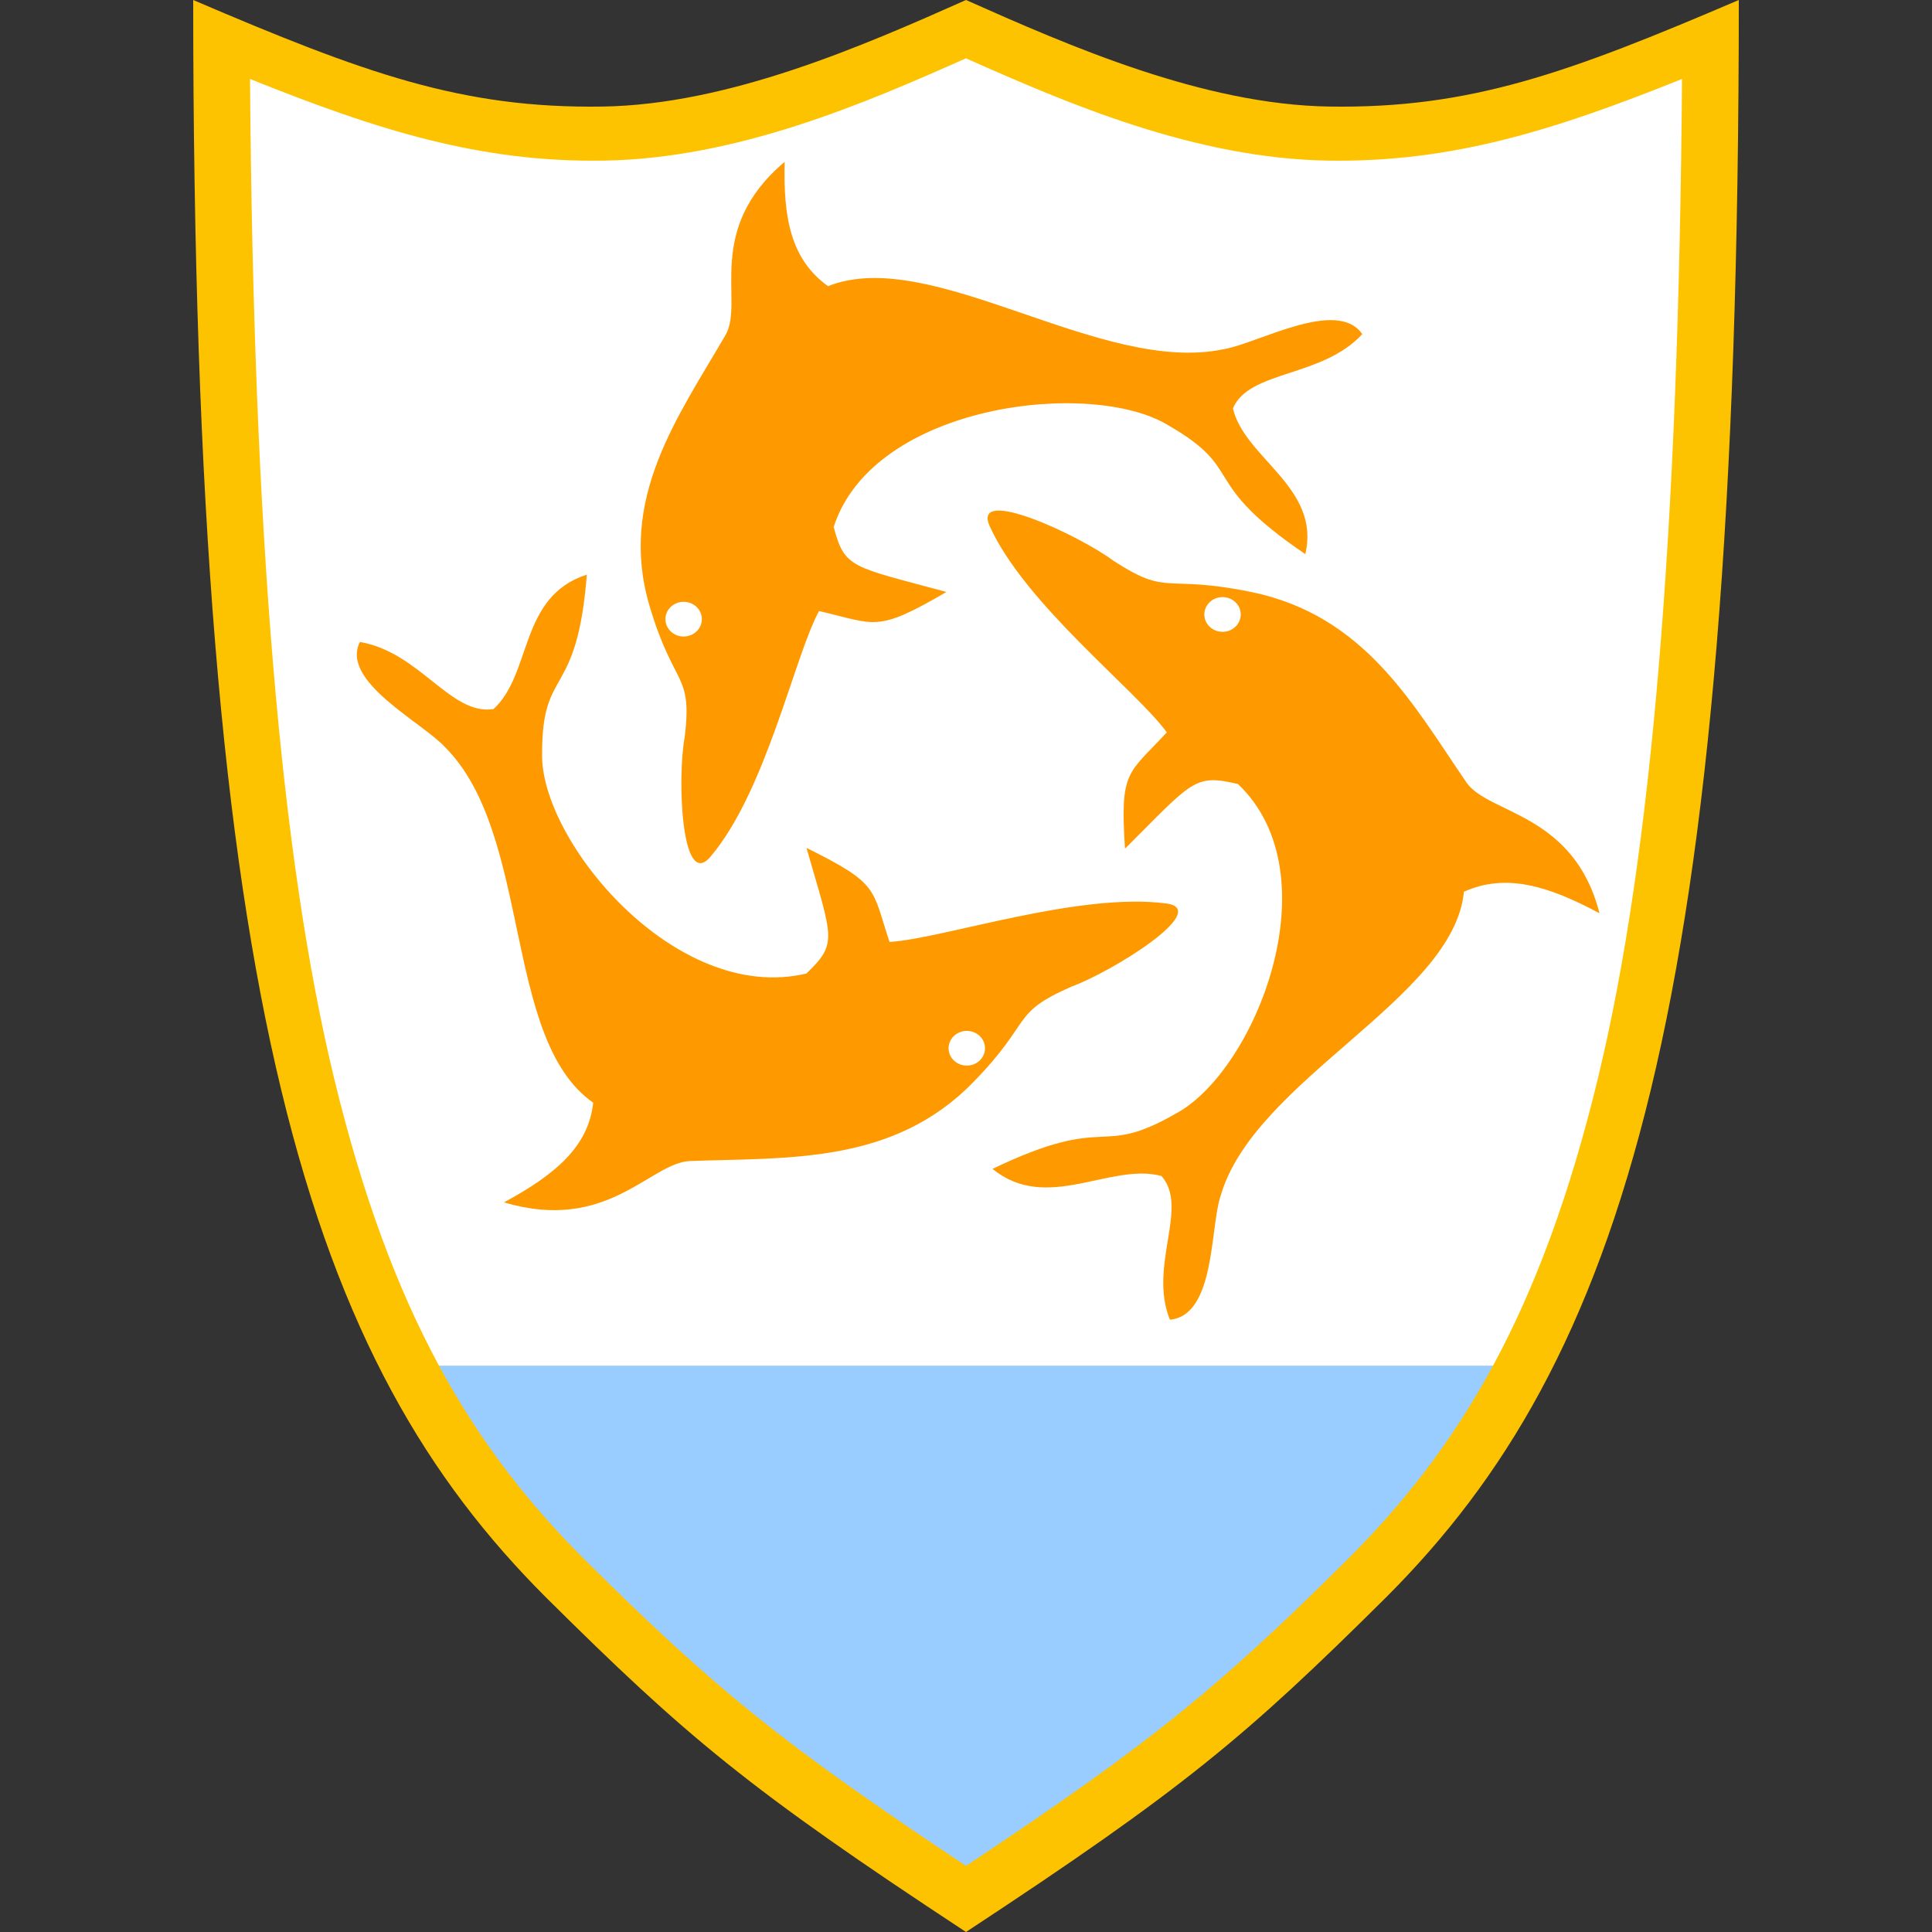 <svg width="300" height="300" viewBox="0 0 300 300" fill="none" xmlns="http://www.w3.org/2000/svg">
<rect x="0" y="0" width="300" height="300" fill="#333333" stroke="none"/>
<g clip-path="url(#clip0_151_10203)">
<g clip-path="url(#clip1_151_10203)">
<path d="M34.801 6C34.801 157.011 52.312 209.045 87.365 244.099C108.272 264.853 117.539 272.663 150.001 293.999C182.462 272.663 191.73 264.853 212.636 244.099C247.69 209.045 265.201 157.011 265.201 6C239.704 16.916 225.175 22.209 204.149 21.885C185.341 21.595 165.413 12.86 150.001 6C134.589 12.86 114.661 21.595 95.852 21.885C74.827 22.209 60.297 16.916 34.801 6Z" fill="white"/>
<path d="M153.64 81.605C159.054 93.745 176.41 107.15 181.182 113.72C175.109 120.289 173.895 119.574 174.691 131.779C185.252 121.244 185.441 120.146 192.233 121.744C207.113 135.899 194.896 166.301 182.599 172.91C170.306 179.961 172.537 172.666 154.111 181.503C162.559 188.391 172.347 180.493 180.347 182.604C184.694 187.521 178.28 196.482 181.659 204.921C188.728 204.272 187.879 190.665 189.525 185.731C194.689 167.656 225.739 155.049 227.318 138.468C233.865 135.538 240.408 137.552 248.369 141.813C244.404 126.28 231.29 126.447 227.774 121.595C219.406 109.405 211.989 95.497 194.117 91.889C180.55 89.151 181.564 92.713 172.87 87.059C167.457 83.041 151.009 75.441 153.64 81.605Z" fill="#FF9900"/>
<path d="M189.836 98.109C191.397 98.109 192.663 96.902 192.663 95.413C192.663 93.924 191.397 92.717 189.836 92.717C188.274 92.717 187.008 93.924 187.008 95.413C187.008 96.902 188.274 98.109 189.836 98.109Z" fill="white"/>
<path d="M110.26 133.105C118.989 122.871 123.313 101.978 127.177 94.887C136.106 96.937 136.01 98.295 146.957 91.922C132.254 87.941 131.147 88.294 129.455 81.823C135.632 62.667 169.534 58.763 181.408 66.041C193.691 73.11 185.883 74.637 202.686 86.041C205.127 75.702 193.23 71.14 191.45 63.411C193.98 57.45 205.286 58.67 211.534 51.88C207.63 46.224 195.407 53.296 190.063 54.214C170.887 58.304 144.69 38.02 128.576 44.435C122.8 40.286 121.611 33.829 121.844 25.128C109.29 35.727 115.571 46.703 112.715 51.933C105.318 64.682 95.885 77.431 100.888 94.181C104.686 106.897 107.516 104.378 106.334 114.348C105.137 120.788 105.772 138.203 110.26 133.105Z" fill="#FF9900"/>
<path d="M108.656 94.883C107.926 93.567 106.216 93.064 104.835 93.759C103.454 94.455 102.926 96.086 103.656 97.402C104.385 98.719 106.096 99.222 107.477 98.526C108.858 97.831 109.385 96.2 108.656 94.883Z" fill="white"/>
<path d="M181.183 140.301C167.48 138.472 146.488 145.752 138.124 146.268C135.346 137.921 136.614 137.298 125.231 131.663C129.263 145.718 130.153 146.438 125.218 151.166C104.828 156.035 83.786 130.394 84.177 116.941C84.169 103.263 89.579 108.843 91.124 89.234C80.58 92.591 82.639 104.657 76.622 110.107C69.962 111.127 65.209 101.271 55.881 99.686C52.823 105.797 65.494 112.111 69.083 115.997C82.674 129.527 78.017 161.394 92.112 171.224C91.374 178.083 86.194 182.393 78.262 186.704C94.27 191.464 100.874 180.661 107.047 180.287C122.317 179.727 138.641 180.829 151.089 168.082C160.539 158.405 156.814 157.399 166.375 153.206C172.776 150.852 188.08 141.325 181.183 140.301Z" fill="#FF9900"/>
<path d="M147.702 161.382C146.898 162.658 147.331 164.314 148.669 165.081C150.008 165.848 151.745 165.435 152.549 164.159C153.354 162.883 152.921 161.227 151.582 160.46C150.243 159.693 148.506 160.106 147.702 161.382Z" fill="white"/>
<path d="M63.699 212.056C70.418 224.81 78.301 235.034 87.366 244.099C108.273 264.854 117.539 272.664 150.001 294C182.462 272.664 191.731 264.854 212.637 244.099C221.702 235.034 229.583 224.81 236.302 212.056H63.699Z" fill="#99CCFF"/>
<path d="M30 -0C30 157.303 48.24 211.505 84.755 248.02C106.532 269.639 116.186 277.774 150 299.999C183.814 277.774 193.468 269.639 215.245 248.02C251.76 211.505 270 157.303 270 -0C243.441 11.371 228.306 16.884 206.405 16.546C186.813 16.245 166.054 7.146 150 -0C133.946 7.146 113.187 16.245 93.595 16.546C71.694 16.884 56.559 11.371 30 -0ZM149.993 9.058C165.7 16.038 185.546 24.622 206.28 24.942C225.576 25.239 241.531 20.155 261.183 12.264C260.651 82.777 256.459 132.934 248.152 167.329C239.301 203.973 226.598 224.779 209.327 242.057C189.052 262.185 178.696 270.665 150.002 289.734C121.324 270.676 110.948 262.187 90.696 242.083L90.687 242.076C90.68 242.067 90.678 242.066 90.67 242.057C73.402 224.78 60.703 203.97 51.853 167.329C43.546 132.934 39.353 82.777 38.822 12.264C58.473 20.154 74.432 25.239 93.727 24.942C114.458 24.622 134.287 16.037 149.993 9.058Z" fill="#FDC301"/>
</g>
</g>
<defs>
<clipPath id="clip0_151_10203">
<rect width="300" height="300" fill="white"/>
</clipPath>
<clipPath id="clip1_151_10203">
<rect width="240" height="300" fill="white" transform="translate(30)"/>
</clipPath>
</defs>
</svg>
